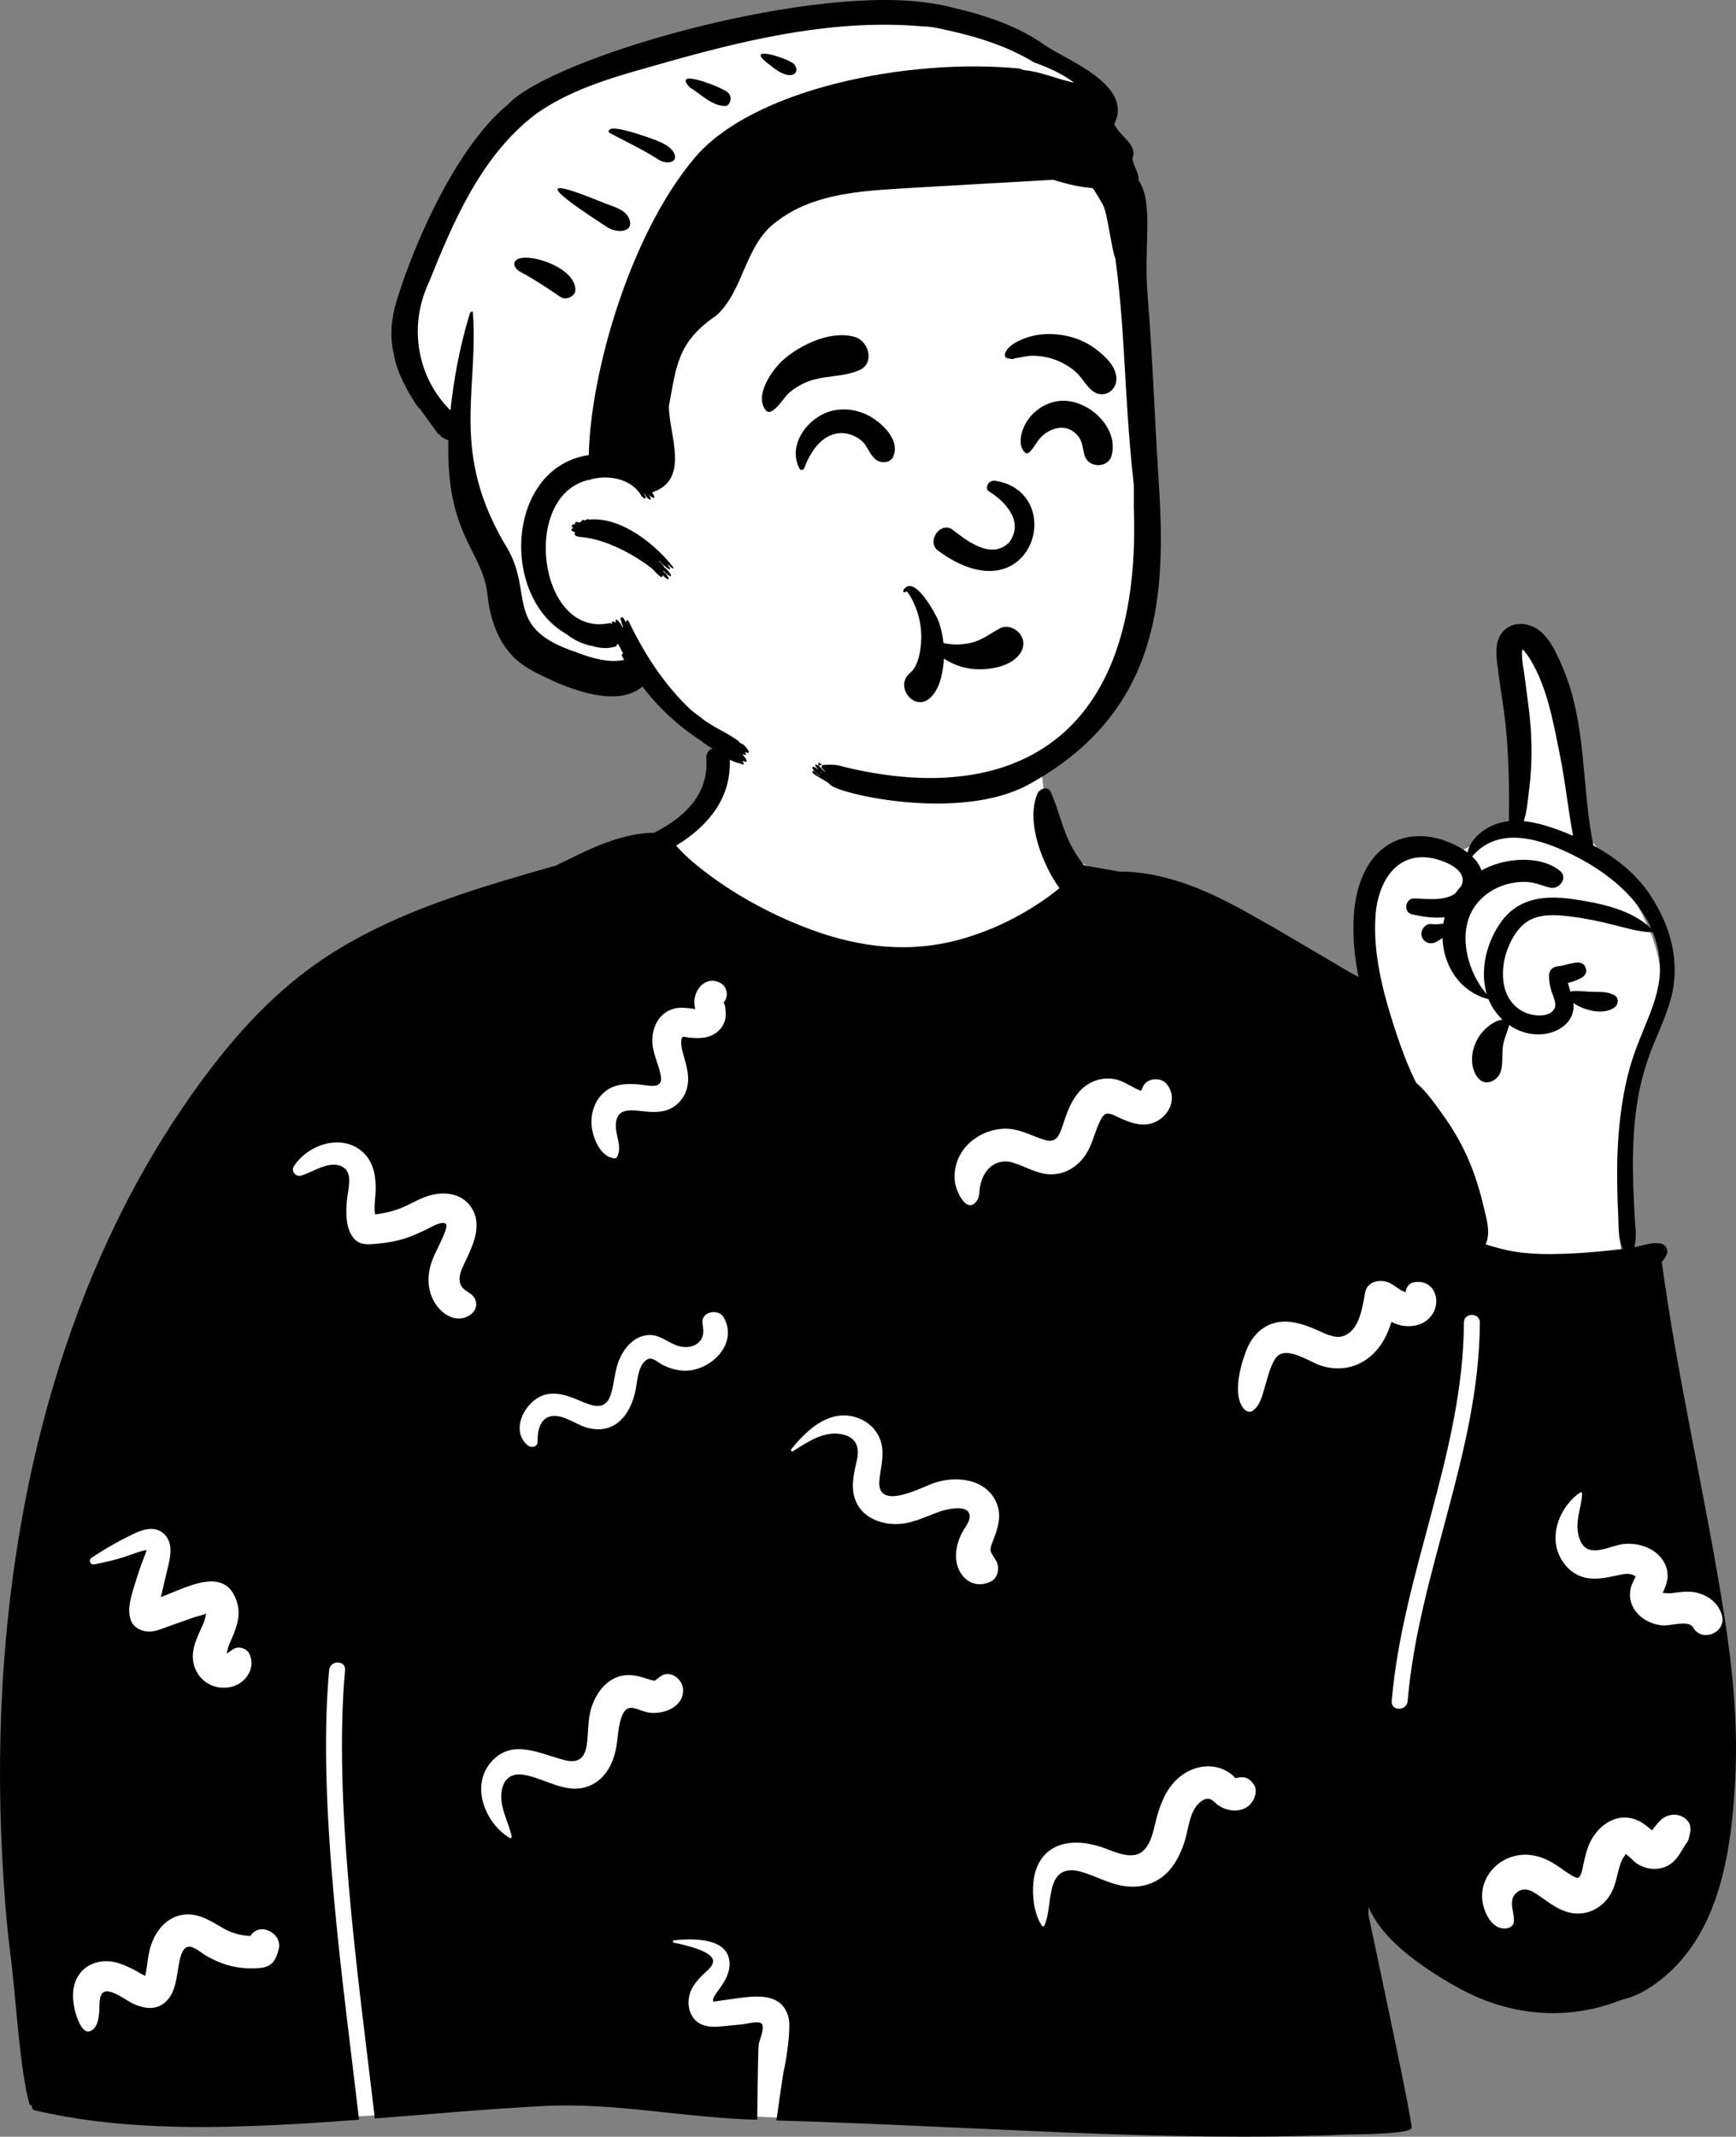 <svg width="8467" height="10420" viewBox="0 0 8467 10420" fill="none" xmlns="http://www.w3.org/2000/svg">
<rect x="0" y="0" width="8467" height="10420" fill="#808080" stroke="none"/>
<path fill-rule="evenodd" clip-rule="evenodd" d="M7689.47 3946.89C7589.33 3670.91 7664.55 3321.51 7458.15 3093.15C7397.1 3056.02 7364.72 3076.68 7339.59 3141.42C7324.42 3226.61 7288.88 3519.93 7416.7 3519.79C7432.79 3702.98 7422.73 3887.5 7383.36 4067.29C7289.03 4052.14 7220.25 4100.65 7151.43 4136.73C7100.11 4163.63 7048.78 4183.62 6986.81 4165.16C6730.97 4120.04 6658.05 4388.86 6654.95 4608.28C6651.19 4715.34 6641.14 4964.91 6594 5068.8C6380.69 4626.75 5932.68 4425.5 5505.8 4326.13C5438.88 4307.61 5381.78 4282.3 5338.86 4239.05C4979.2 4096.95 5151.99 3631.42 4986.52 3363.86C4727.52 3045.79 4416.48 2954.26 4024.63 3008.77C3681.79 3046.71 3448.74 3395.17 3469.88 3724.1C3476.22 3791.21 3435.96 3861.81 3412.27 3930.88C3175.62 4214.21 2807.39 4340.98 2490.67 4512.19C1434.3 5028.79 1068.21 5423.57 657.695 6522.84C465.652 6936.43 235.824 7337.83 159.496 7793.33C69.803 8330.09 69.522 8879.56 100.746 9421.61C42.452 9428.61 105.89 9845.3 157.021 9989.64C174.541 10039.1 216.519 10074.8 268.825 10074C374.038 10125.1 621.065 10331.3 731.112 10324.5C1086.67 10302.6 1432.29 10336.4 1774.85 10318.9C2145.45 10300 2512.49 10230.8 2884.68 10239.8C3533.73 10255.4 3069.04 10294 3740.55 10324.5C4164.46 10344 5710.99 10112.4 6133.7 10150.2C6477.52 10222.6 6634.38 10100.6 6581.93 9741.17C6562.54 9603.4 6500.61 9297.02 6704.32 9284.01C6800.68 9295.2 6880.45 9391.55 6952.65 9447.85C7590.31 9922.87 8241.75 9580.83 8293.09 8799.91C8389.73 8144.94 8525.23 7990.21 8230.67 7336.15C7298.71 4901.29 8702.81 5232.1 7754.79 4091.64C7680.76 4156.14 7699.58 3984 7689.47 3946.89Z" fill="white"/>
<path fill-rule="evenodd" clip-rule="evenodd" d="M7335.31 3074.92C7386.17 3024.9 7467.02 3037.34 7516.61 3081.81C7567.09 3126.97 7597.47 3197.96 7623.38 3259.16C7739.66 3534.29 7712.58 3835.53 7771.4 4123.39C7879.04 4181.56 7976.2 4257.5 8045.01 4359.67C8149.54 4514.86 8199.14 4695.61 8146.73 4879.53C8119.65 4974.71 8073.64 5062.89 8040.84 5156.02C8005.8 5255.18 7984.35 5358.22 7974.06 5462.92C7963.96 5565.67 7962.61 5668.99 7965.52 5772.13C7967.07 5825.55 7969.88 5878.87 7972.7 5932.18C7975.22 5979.97 7983.69 6029.83 7972.26 6076.65L7970.86 6082.04C7975.32 6081.35 7979.69 6080.48 7984.06 6079.51C8021.53 6071.15 8054.52 6058.14 8093.64 6063.29C8124.11 6067.27 8139.93 6092.71 8127.02 6121.46C8121.4 6133.99 8113.92 6144.48 8104.9 6153.41C8183.51 6735.15 8320.85 7307.54 8411.22 7887.43C8452.18 8150.52 8477.12 8414.39 8463.05 8680.77L8461.57 8707.19C8447.22 8951.76 8411.97 9221.28 8287.76 9435.17C8229.71 9535.31 8149.93 9624.16 8053.26 9688.16C8008.99 9717.49 7961.54 9740.41 7910 9751.87C7642.89 9858.31 7360.45 9832.18 7108.58 9691.47C6995.31 9628.24 6882.33 9554.53 6789.83 9463.04C6744.89 9418.56 6701.52 9361.94 6674.91 9300.08C6675.01 9313.97 6672.5 9328.17 6675.3 9341.85L6680.9 9368.91C6722.85 9569.94 6882.73 10312.9 6884.85 10375.3C6886.01 10408.9 6602.92 10408.1 6572.2 10409.1L6571.35 10409.2C6112.87 10428.3 5654.11 10418.1 5195.88 10399.1L5159.71 10397.6C4715.32 10378.8 4231.74 10353.5 3786.88 10340.5L3787.8 10333.1C3793.12 10293.1 3819.04 10115.3 3821.93 10101.7L3822.03 10101.2C3834.64 10050.3 3858.96 9892.21 3846.16 9839.75C3813.19 9704.62 3664.59 9735.49 3560.03 9749.81L3538.01 9752.69C3521.09 9755.03 3479.91 9761.08 3480.29 9761.49C3469.19 9749.91 3495.61 9717.05 3502.12 9708.27L3507.33 9701.03C3535.42 9661.69 3560.83 9620.83 3558.06 9570.15C3551.3 9446.34 3374.49 9453.33 3287.6 9461.91C3281.47 9462.51 3278.97 9472.08 3286.03 9473.52L3303.17 9477.1C3358.29 9488.93 3480.73 9519.11 3477.96 9564.74C3476.39 9590.67 3448.8 9609.79 3431.94 9626.12C3413.35 9644.14 3394.88 9663.53 3381.16 9685.64C3354.76 9728.21 3348.77 9785.63 3374.88 9829.95C3405.02 9881.06 3458.46 9887.03 3511.98 9882.37L3515.01 9882.1C3526.79 9880.99 3538.57 9879.86 3550.35 9878.72L3621.01 9871.8C3638.51 9870.1 3694.74 9855.36 3711.16 9865.52C3734.43 9879.92 3706.44 9943.8 3701.19 9964.83L3700.91 9966.33C3696.4 9996.8 3693.7 10316 3693.24 10337C3346.55 10329 2999.82 10251.9 2653.14 10270C2377.72 10284.4 2103.05 10309.3 1828.15 10330.9L1821.21 10271.8C1745.02 9628.86 1625.55 8780.48 1682.89 8144.52C1687.37 8094.74 1609.7 8095.04 1605.24 8144.52C1545.96 8802.14 1675.73 9685.51 1751.21 10336.8C1634.18 10345.7 1517.11 10353.8 1399.9 10359.9L1370.01 10361.5C971.167 10381.4 559.504 10382.6 169.181 10291.1C157.146 10288.2 153.069 10276.2 155.593 10266.2C151.71 10268.4 145.887 10267.2 144.237 10261.7C98.767 10111.8 75.672 9729.91 55.066 9564.66L53.68 9553.86C32.521 9393.31 20.388 9230.94 11.653 9069.43C-6.012 8746.32 -3.877 8422.83 20 8100.11C95.998 7070.77 398.631 6030.85 1033.79 5203.61C1187.34 5003.65 1362.14 4820.68 1571.89 4679.18C1777.66 4540.32 2008.47 4442.51 2242.67 4363.08C2397.48 4310.53 2554.72 4265.56 2711.96 4220.7C2717.91 4217.72 2723.86 4214.78 2729.84 4211.89L2738.84 4207.6C2794.75 4181.07 2849.78 4152.04 2907.05 4128.44L2919.7 4123.29C3002.68 4089.98 3099.37 4060.51 3189.2 4061.52C3334.69 3988.2 3456.89 3877.4 3445.05 3699.67C3440.2 3626.64 3554.73 3626.73 3558.8 3699.67C3569.48 3893.71 3450.01 4031.32 3297.71 4123.68L3298.44 4124.42L3299.17 4125.23C3322.95 4152.23 3348.38 4177.29 3375.85 4200.59C3540.27 4340.64 3748.26 4456.89 3956.17 4533.41C4200.08 4623.24 4443.8 4650.15 4696.05 4577.51C4827.96 4539.53 4952.49 4480.97 5066.92 4405.22C5101.86 4382.1 5135.35 4357.35 5167.47 4330.83C5137.09 4289.26 5112.83 4244.49 5092.45 4197C5051.5 4101.44 5017.61 3971.98 5059.45 3871.08C5069.74 3846.22 5110.6 3830.87 5124.87 3862.53C5164.17 3949.16 5180.58 4042.78 5226.39 4127.47C5243.86 4159.71 5263.95 4190.3 5286.47 4219.14C5286.47 4220.7 5458.46 4250.12 5458.46 4250.12C5666.36 4250.03 5862.13 4329.95 6046.06 4429.79C6154.78 4488.82 6261.63 4551.59 6368.17 4614.45L6576.4 4737.36C6591.73 4746.39 6608.91 4755.13 6626.09 4764.46C6606 4665.2 6596.2 4564 6602.8 4463.68C6612.79 4312.37 6671.61 4146.9 6827.39 4092.99C6901.06 4067.45 6986.28 4075.31 7057.81 4103.67C7090.81 4116.78 7126.73 4134.17 7157.4 4157.38C7172.26 4090.56 7234.85 4040.45 7297.74 4018.32C7318.13 4011.12 7339 4006.55 7360.15 4004.32C7359.53 3993.6 7359.47 3982.75 7359.62 3971.58L7359.77 3963.14C7360.74 3913.61 7360.35 3864.08 7359.28 3814.65C7357.34 3720.94 7352.88 3629.16 7343.36 3535.73C7335.42 3458.39 7321.62 3381.94 7311.38 3304.91L7307.14 3271.8C7298.5 3206.57 7284 3125.33 7335.31 3074.92ZM1081.3 9399.02L1063.95 9388.71C1007.11 9355.15 948.563 9324.21 879.708 9339.74C814.115 9354.53 767.585 9407.82 743.135 9467.87C731.585 9496.24 725.558 9524.85 721.103 9555.07C718.598 9571.99 716.91 9589.05 713.94 9605.9L712.946 9611.12C711.601 9617.83 709.543 9627.17 707.669 9635.28C689.772 9627.39 671.748 9614.89 657.101 9607.47L645.289 9601.53C617.568 9587.72 588.726 9574.58 558.518 9568.19C493.08 9554.35 420.489 9574.37 383.082 9633.03C351.088 9683.18 351.742 9742.3 363.981 9798.52L364.854 9802.44C370.163 9825.76 397.602 9919.18 437.513 9905.55C476.327 9892.3 481.51 9840.67 484.451 9806.27L484.67 9802.99C485.994 9777.05 480.854 9722.55 510.211 9712.7C546.89 9700.4 617.462 9756.59 649.404 9771.27C706.524 9797.51 769.273 9805.26 815.755 9754.2C857.431 9708.42 860.946 9641.4 871.733 9583.34L874.518 9568.72C880.24 9539.22 891.311 9492.09 923.938 9493.29C950.601 9494.28 979.874 9521.91 1001.85 9535.03C1026.1 9549.52 1051.29 9561.6 1077.61 9571.89C1139.04 9595.92 1207.34 9603.59 1272.69 9596.5C1310.56 9592.4 1335.21 9574.31 1348.59 9538.69C1353.13 9528.23 1356.58 9517.44 1358.97 9506.28C1380.19 9426.52 1264.26 9369.58 1221.51 9440.94C1172.2 9439.06 1126.29 9425.78 1081.3 9399.02ZM8216.12 8865.64C8180.77 8840.41 8132.76 8845.84 8101.17 8874.26L8099.29 8876.03C8090.53 8884.49 8070.78 8906.52 8058 8925.88L8053.99 8922.77C8053.35 8922.27 8052.73 8921.77 8052.13 8921.28L8050.4 8919.85C8024.27 8897.76 7996.96 8877.51 7963.34 8868.49C7875.74 8844.93 7796.12 8903.61 7757.87 8978.86C7739.73 9014.55 7731.96 9051.4 7722.92 9089.89L7722.15 9093.44C7718.5 9111.38 7713.76 9147.74 7698.04 9156.62C7692.26 9159.88 7679.16 9153.44 7666.19 9145.95C7636.62 9128.87 7610.07 9107.11 7581.09 9089.12C7513.09 9046.89 7435.82 9029.45 7359.46 9059.88C7283.86 9090 7229.7 9161.08 7228.43 9243.92C7227.48 9304.98 7268.35 9411.52 7345.25 9404.08C7360.65 9402.59 7380.48 9393.1 7382.97 9375.34C7389.6 9328.2 7352.45 9270.29 7395.06 9231.35C7436.26 9193.71 7478.95 9225.37 7516.25 9251.47L7542.97 9270.24C7586.38 9300.41 7631.08 9328.03 7686.04 9331.32C7755.58 9335.48 7819.77 9297.06 7854.76 9237.83C7886.39 9184.3 7886.86 9123.75 7911.59 9068.77C7917 9056.76 7930.93 9045.69 7926.3 9040.16C7945.04 9049.93 7969.22 9078.07 7980.89 9085.95C8039.03 9125.2 8116.76 9124.91 8167.72 9072.88C8188.03 9052.17 8200.96 9026.61 8215.99 9002.23C8221.43 8993.41 8228.21 8985.25 8233.17 8976.18C8234.99 8972.85 8237.97 8960.46 8240.42 8949.42L8244.19 8931.87L8244.58 8929.01C8247.8 8902.45 8238.43 8881.55 8216.12 8865.64ZM5976.8 8633.8C5910.01 8598.72 5827.68 8612.06 5767.51 8654.58C5700.04 8702.25 5666.93 8775.49 5644.42 8852.89C5628.03 8909.25 5620.18 8986.96 5573.1 9027.77C5518.3 9075.26 5426.43 9024.84 5368.58 9006.12C5298.59 8983.48 5214.49 8974.21 5146.2 9007.7C5079.28 9040.54 5047.02 9107.5 5040.11 9179.24C5033.66 9246.19 5043.25 9334.36 5081.42 9390.39C5085.18 9395.91 5092.35 9394.49 5094.73 9388.64C5119.82 9326.83 5114.98 9256.11 5135.36 9192.14C5157.11 9123.85 5208.08 9109.4 5272.8 9127.78C5340.31 9146.93 5402.13 9182.78 5471.55 9195.55C5545.57 9209.15 5618.86 9195.13 5677.21 9146.18C5726.31 9105 5756.04 9045.02 5776.13 8985.27C5795.7 8927.01 5798.9 8849.01 5840.59 8800.65C5851.12 8788.44 5869.45 8773.7 5886.47 8772.14C5911.77 8769.81 5920.91 8788.61 5941.34 8803.03C5995.24 8841.08 6081.27 8841.85 6114.27 8774.91C6125.08 8753 6130.43 8721.88 6114.27 8700.43C6085.94 8662.83 6062.68 8663.14 6025.29 8671.27C6024.1 8670.27 6022.77 8668.98 6021.28 8667.23L6020.14 8665.84C6010.25 8653.3 5991.04 8641.29 5976.8 8633.8ZM3331.56 8238.76C3329.34 8188.45 3268.81 8140.16 3221.05 8175.32C3213.35 8180.91 3205.77 8186.67 3198.33 8192.63L3195.29 8195.93C3186.4 8195.89 3178.12 8193.56 3169.34 8190.76L3153.99 8185.83C3113.7 8173.05 3074.95 8162.74 3031.94 8172.18C2957.94 8188.44 2910.98 8252.32 2886.87 8320.14C2864.4 8383.33 2871.77 8447.81 2861.23 8512.6C2851.24 8574.04 2819.69 8598.02 2760.45 8584.86L2757.41 8584.16C2639.57 8555.93 2505.31 8476.96 2402 8585.22C2290.39 8702.15 2363.39 8887.88 2485.56 8963.02C2490.9 8966.3 2496.8 8960.9 2495.59 8955.31C2479.36 8879.77 2432.01 8807.73 2447.88 8727.55C2458.87 8671.98 2497.46 8645.68 2552.54 8654.54C2668.37 8673.18 2776.7 8765.54 2895.51 8698.51C2954.85 8665.01 2987.55 8602.1 3002.33 8537.65C3015.65 8479.64 3011.87 8414.23 3037.39 8359.52C3065.3 8299.65 3112.32 8343.06 3162.98 8351.22C3234.66 8362.79 3335.37 8325.18 3331.56 8238.76ZM7217.61 6449.56C7217.84 6399.56 7140.2 6399.5 7139.96 6449.56C7137.1 7082.96 6840.95 7668.44 6787.75 8295.55C6783.54 8345.37 6861.21 8345.09 6865.4 8295.55C6918.62 7668.25 7214.75 7083.98 7217.61 6449.56ZM805.826 7486.38C764.944 7440.06 705.059 7454.43 656.412 7477.64C583.345 7512.5 513.424 7551.68 446.394 7596.98C429.903 7608.11 440.299 7632.32 459.711 7628.6C508.871 7619.14 556.722 7608.55 604.417 7593.2C640.261 7581.68 677.571 7564.95 714.949 7559.02C712.61 7567.62 709.766 7576.05 706.417 7584.32C700.283 7601.3 693.159 7617.92 687.112 7634.95C675.082 7668.86 664.243 7703.26 653.733 7737.69L648.502 7754.91C626.654 7827.09 605.427 7932.14 706.252 7954.36C743.661 7962.59 780.739 7946.28 815.538 7933.46L822.705 7930.87L949.64 7885.85C964.762 7880.49 992.773 7876.75 1005.31 7867.35L1003.31 7877C1000.71 7889.79 998.162 7902.34 992.657 7915.09L989.585 7922.13C958.054 7993.65 918.301 8065.22 955.075 8144.28C986.581 8212.02 1061.05 8244.16 1132.82 8224.93C1201.02 8206.67 1250.38 8129.82 1215.07 8062.97C1201.91 8038.05 1163.41 8025.86 1138.95 8041.43L1132.38 8045.8C1124.68 8050.84 1111.41 8059.47 1111.09 8061.07C1109.26 8061.55 1107.35 8062.02 1105.41 8062.5C1109.53 8050.38 1112.3 8031.75 1115.91 8023.5L1129.2 7993.31C1153.91 7936.6 1175.33 7878.89 1156.47 7815.28C1102.48 7633.13 919.377 7736.69 784.308 7788.67C786.278 7780.98 788.229 7773.37 789.879 7765.92C795.703 7739.55 802.072 7713.32 808.374 7687.07L821.295 7632.89C832.925 7582.97 841.978 7527.37 805.826 7486.38ZM7716.37 7283.08C7716.49 7278.77 7711.19 7275.47 7707.47 7277.97C7621.12 7336.06 7563.35 7457.34 7595.8 7560.66C7611.55 7610.83 7645.05 7654.83 7692.09 7679.19C7750.57 7709.45 7815.14 7697.93 7876.59 7684.98L7902.68 7679.4C7921.08 7675.53 7939.23 7672.69 7957.95 7677.86C7964.37 7679.63 7971.83 7685.24 7977.93 7686.44C7975.41 7690.74 7972.73 7698.18 7971.37 7700.94L7966.92 7709.9C7962.45 7718.99 7958.09 7728.42 7955.35 7737.97C7946.17 7769.97 7948.44 7804.33 7963.31 7834.2C7991.01 7889.82 8049.11 7921.18 8109.6 7926.5C8145.64 7929.7 8236.44 7898.13 8257.91 7936.38C8300.52 8012.31 8421.85 7961.24 8398.27 7877.17C8382.32 7820.33 8337.08 7783.6 8281.03 7768.22C8251.16 7760.04 8220.25 7761.14 8189.88 7764.5C8177.99 7765.81 8166.13 7767.65 8154.22 7768.92L8145.27 7769.74C8147.6 7769.55 8120.59 7768.9 8109.74 7768.19L8112.05 7761.96C8112.39 7761.07 8112.7 7760.31 8112.98 7759.72C8125.05 7733.87 8134 7708.13 8133.28 7679.26C8131.95 7627.19 8098.27 7581.77 8054.02 7556.7C8013.22 7533.58 7964.64 7524.36 7918.27 7529.51C7867.29 7535.18 7794.85 7575.58 7744.72 7554.3C7706.95 7538.25 7694.13 7482.3 7693.55 7445.64C7692.67 7390.42 7714.84 7338.09 7716.37 7283.08ZM4199.14 6920.9C4060.21 6858.52 3940.9 6965.07 3859.37 7067.02C3855.17 7072.29 3860.46 7081.14 3867.09 7077.05L3877.91 7070.29C3944.48 7028.52 4018.29 6979.16 4100.78 6993.39C4175.46 7006.27 4193.96 7055.17 4179.09 7121.8L4174.73 7140.54C4158.93 7209.16 4146.82 7280.17 4186.16 7343.98C4223.3 7404.23 4295.78 7430.56 4363.65 7432.17C4441.95 7434.03 4509.53 7397.59 4581.11 7372.18L4586.77 7370.19C4617.17 7359.69 4728.08 7332.25 4729.62 7394.75C4730.34 7423.32 4699.76 7456.89 4688.01 7482.57C4672.62 7516.17 4662.38 7551.46 4662.57 7588.77C4663.02 7681.82 4740.61 7757.4 4832.42 7712.26C4868.11 7694.7 4877.31 7644.34 4858.7 7611.98C4832.48 7566.37 4821.87 7568.75 4840.24 7520.85L4845.54 7507.37C4868.14 7449.66 4886.14 7390.24 4860.75 7329.68C4810.02 7208.7 4657.93 7194.04 4549.27 7234.1L4545.3 7235.61C4477.67 7261.82 4275.12 7366.86 4289.08 7218.32C4294.58 7159.81 4312.32 7103.7 4299.91 7044.54C4288.38 6989.61 4250.07 6943.77 4199.14 6920.9ZM3529.69 6424.06C3504.32 6379.38 3419.18 6395.37 3426.24 6452.09L3428.5 6469.75C3431.38 6493.91 3432.02 6516.62 3415.33 6538.11C3395.08 6564.19 3360.42 6572.08 3328.97 6568.09C3262.36 6559.65 3219.89 6497.86 3146.59 6512.29C3087.09 6524.01 3046.01 6572.72 3022.22 6625.83C2997.03 6682.08 2997.56 6743.06 2978.8 6800.98C2957.2 6867.6 2911.12 6864.53 2853.59 6841.22L2841.2 6836.13C2786.16 6813.23 2730.93 6787.79 2669.6 6798.73C2567.73 6816.92 2480.01 6973.64 2575.45 7049.31C2592.68 7062.96 2622.79 7055.84 2622.06 7030L2621.96 7025.11C2621.48 6978.1 2633.33 6917.44 2687.18 6906.35C2744.28 6894.6 2808.79 6946.74 2861.82 6961.75C2999.15 7000.62 3077.38 6897.2 3100.7 6774.88L3101.55 6770.19C3109 6727.38 3114.88 6648.15 3159.63 6628.11C3183.5 6617.41 3208.96 6643.72 3228.91 6654.32C3259.9 6670.77 3293.15 6681.22 3328.21 6683.89C3457.9 6693.79 3605.27 6557.31 3529.69 6424.06ZM6775.12 6255.11C6732.38 6236.59 6668.65 6246.9 6658.21 6302.7L6651.88 6337.81C6639.46 6405.64 6619.69 6490.45 6553.05 6514.88C6511.38 6530.15 6463.52 6503.38 6426.14 6487.05C6381.25 6467.43 6337.48 6450.6 6288.32 6445.94C6188.57 6436.48 6114.27 6494.22 6078.99 6584.46L6075.92 6592.5C6047.46 6668.32 6009 6813.34 6071.31 6874.85C6080.4 6883.83 6098.74 6888.21 6109.9 6879.83C6146.71 6852.2 6156.02 6806.78 6168.66 6764.19L6169.75 6760.54C6183.17 6716.31 6194.16 6667.59 6218.38 6627.74C6263.4 6553.67 6380.85 6638.25 6437.35 6657.78C6530.13 6689.85 6626.34 6671.11 6697.24 6602.5C6742.03 6559.15 6768.51 6504.29 6786.71 6446.23C6798.34 6452.24 6810.41 6457.44 6823.4 6460.96C6872.9 6474.37 6931.63 6467.3 6969.31 6429.78C7040.05 6359.36 7001.68 6233.04 6893.83 6253.46C6872.59 6257.48 6858.66 6277.78 6856.13 6298.51L6854.69 6301.79C6827.55 6292.81 6797.88 6264.97 6775.12 6255.11ZM1777.35 5625.95C1676.58 5522.22 1501.71 5578.45 1432.78 5688.49C1418.49 5711.3 1442.1 5740.22 1467.2 5733.29C1527.19 5716.75 1611.85 5651.64 1675.25 5693.08C1722.25 5723.8 1696.68 5804.08 1692.38 5849L1691.76 5855.7C1686.32 5916.84 1685.09 6000.5 1732.68 6046.26C1760.08 6072.61 1802.09 6069.05 1838.22 6065.28L1849.71 6064.09C1892.3 6059.81 1934.6 6052.29 1975.4 6039.18C2012.9 6027.14 2048.44 6010.78 2083.68 5993.44L2092.48 5989.09C2108.08 5981.35 2160.09 5950.65 2175.67 5969.94C2183.8 5980 2163.66 6024.07 2159.48 6033.9C2143.68 6070.86 2123.59 6105.67 2109.1 6143.29C2083.56 6209.57 2081.43 6284.35 2117.29 6347.61C2152.04 6408.9 2227.33 6458.55 2294.05 6411.47C2332.26 6384.51 2332.15 6335.47 2294.05 6308.49C2273.9 6294.21 2253.57 6284.8 2245.24 6260.85C2234.37 6229.62 2248.36 6196.5 2261.9 6167.59L2278.11 6133.21C2314.03 6056.42 2349.91 5968.11 2299.73 5889.61C2247.92 5808.57 2142.62 5807.29 2062.97 5841.05C2017.5 5860.31 1976.02 5886.16 1928.64 5901.06C1895.87 5911.39 1862.96 5918.28 1829.39 5922.06C1821.91 5881.64 1832.5 5836.39 1832.6 5796.24C1832.78 5735.24 1821.42 5671.32 1777.35 5625.95ZM6973.57 4183.02C6803.52 4158.06 6721.21 4310.24 6709.47 4456.79C6698.89 4589.84 6720.43 4723.27 6754.11 4852.64C6766.73 4900.61 6780.9 4948 6795.75 4994.62C6819.63 5069.5 6845.54 5144.27 6877.09 5216.33C6886.7 5238.09 6896.4 5259.94 6907.27 5280.92C6944.51 5311.46 6976.37 5352.61 7005.34 5392.16L7024.37 5418.28L7029.47 5425.33C7078.68 5492.73 7120.71 5562.65 7155.07 5638.69C7187.79 5711.11 7212.15 5786.62 7231.08 5863.7L7235.74 5882.94C7250.3 5942.25 7271.77 6013.05 7245.82 6068.25C7296.77 6083.97 7347.44 6098.25 7401.6 6105.82C7476.34 6116.31 7554.08 6116.99 7629.5 6114.27C7702.36 6111.6 7775.15 6105.91 7847.7 6098.18L7899.98 6092.42C7905.39 6091.8 7910.81 6091.16 7916.21 6090.48C7914.17 6087.95 7912.43 6085.14 7911.16 6082.04C7892.54 6037.36 7894.94 5985.56 7892.87 5937.5L7892.62 5932.18C7889.91 5878.87 7888.26 5825.55 7887.58 5772.13C7886.32 5671.91 7889.03 5571.39 7900 5471.65C7909.5 5384.36 7924.36 5297.04 7947.56 5212.26C7970.95 5126.31 8006.67 5045.6 8039.67 4963.05C8072.28 4881.48 8099.18 4797.67 8096.26 4708.71C8094.41 4652.18 8081.99 4597.22 8060.93 4545.26C8059.95 4546.04 8058.7 4546.62 8057.24 4546.52C7991.14 4544.09 7928.54 4524.96 7864.67 4508.84C7796.92 4491.66 7727.53 4477.57 7658.23 4469.22L7643.5 4467.49C7585.74 4461 7522.81 4457.84 7469.44 4482.62C7411.69 4509.53 7375.3 4569.35 7353.36 4626.74L7350.92 4633.36C7311.94 4742.16 7320.88 4887.38 7441.39 4938.87C7478.76 4954.9 7564.08 4964.71 7583.29 4914.01C7591.93 4890.9 7574.17 4856.72 7567.47 4834.87C7559.61 4808.83 7554.47 4783.19 7555.05 4756C7555.52 4732.15 7573.73 4714.16 7596.9 4712.24L7599.02 4712.11C7641.14 4710.27 7728.01 4661.71 7736.46 4731.63C7738.11 4745.22 7727.72 4759.5 7716.75 4766.11C7694.62 4779.21 7671.52 4787.96 7647.45 4793.3C7650.75 4807.86 7655.41 4822.14 7659.98 4836.32C7662.69 4834.96 7665.7 4834.09 7668.9 4833.79C7704.52 4830.88 7739.76 4836.52 7775.38 4836.9L7794.85 4837.04C7822.49 4837.31 7846.6 4838.8 7873.41 4853.12C7898.16 4866.33 7893.79 4899.44 7873.41 4913.62C7819.93 4950.72 7729.37 4928.97 7673.66 4891.29C7676.08 4910.42 7674.92 4929.94 7666.77 4950.43C7642.7 5011.23 7573.69 5041.52 7511.97 5044.15C7457.12 5046.48 7404.7 5029.19 7360.93 4998.89C7352 5030.84 7337.64 5061.53 7331.42 5094.66C7323.27 5138.16 7332.98 5189.04 7317.85 5229.93C7302.69 5271.12 7244.17 5298.69 7210.29 5258.29C7160.7 5199.24 7176.13 5105.72 7219.71 5045.89C7242.91 5014.23 7285.03 4977.91 7327.93 4972.18C7298.13 4944.13 7274.26 4909.45 7259.21 4871.18C7258.14 4871.67 7256.88 4871.77 7255.52 4871.38C7116.05 4833.22 7040.15 4706.76 7035.49 4574.01C7025.2 4581.39 7014.53 4588 7003.36 4593.91C6976.67 4608.3 6942.41 4595.66 6934.16 4565.85C6926.59 4538.07 6948.62 4503.8 6979.58 4506.12C6997.25 4507.58 7015.01 4507.68 7032.58 4504.76C7035 4504.37 7037.33 4503.9 7039.76 4503.4C7041.31 4493.21 7043.35 4483.01 7045.87 4472.91C6993.17 4478.93 6938.04 4470.29 6887.08 4459.02C6843.21 4449.41 6853.4 4379.58 6897.57 4381.23L6904.66 4381.54C6962.61 4384.32 7048.15 4393.68 7097.8 4356.95C7106.54 4344.33 7116.24 4332.38 7126.73 4321.11C7128.08 4318.3 7129.25 4315.3 7130.32 4312.18C7157.01 4235.26 7030.54 4191.37 6973.57 4183.02ZM5447.08 5265.08C5380.88 5247.36 5311.21 5271.5 5265.68 5321.51C5227.42 5363.55 5207.61 5415.18 5189.9 5467.95L5179.79 5498.31C5165.07 5541.3 5148.16 5575.41 5095.56 5559.02C5028.15 5538.01 4969.7 5501.42 4896.4 5504.3C4829.75 5506.94 4764.54 5535.61 4718.15 5583.69C4670.69 5632.85 4648.03 5701.37 4658.11 5768.86L4658.76 5773C4664.01 5804.09 4709.47 5915.08 4757.65 5863.98C4779.15 5841.2 4774.91 5815.98 4780.01 5787.03C4784.86 5759.45 4795.25 5732.4 4812.26 5710.04C4842.43 5670.39 4890.95 5654.94 4938.38 5668.96C5000.95 5687.47 5056.2 5725.6 5123.6 5726.5C5194.51 5727.45 5254.7 5690.66 5293.81 5632.91C5325.38 5586.28 5336.64 5531.71 5358.86 5481.02L5361 5476.18C5379.65 5434.47 5392.37 5419.41 5435.09 5439.35L5450.02 5446.51C5513.99 5476.93 5585.95 5504.76 5652.09 5461.88C5713.53 5422.06 5739.73 5342.01 5688.05 5283.73C5659.53 5251.56 5593.52 5257.04 5574.99 5298.31C5571.74 5305.41 5568.72 5312.61 5565.75 5319.82C5560.09 5318.09 5554.59 5316 5549.37 5313.06C5514.7 5297.43 5484.59 5275.12 5447.08 5265.08ZM3514.44 4793.87C3438.92 4753.15 3375.88 4833.24 3387.94 4905.56L3388.52 4908.73C3388.97 4910.91 3389.99 4915.67 3391.26 4921.13C3387.41 4920.66 3383.59 4919.98 3379.79 4919.01L3362.24 4916.87C3334.66 4913.66 3307.93 4911.99 3280.32 4920.85C3215.16 4941.77 3183.12 5005.14 3181.55 5070.08C3179.99 5134.8 3213.45 5187 3223.29 5248.82C3233.35 5312.05 3167.94 5293.99 3125.24 5289.37L3123.57 5289.19C3064.17 5283.18 3001.72 5283.07 2952.35 5321.81C2901.37 5361.81 2878.78 5430.94 2885.98 5494.23C2892.49 5551.4 2928.23 5639.37 2992.99 5648.41C2999.39 5649.3 3006.67 5647.89 3009.95 5641.5C3036.14 5590.55 2999.7 5534.29 3003.82 5480.54C3008.35 5421.42 3046.02 5411.59 3097.95 5415.41C3148.36 5419.12 3198.63 5429.83 3248.42 5414.78C3302.42 5398.45 3341.61 5352.08 3352.7 5297.39C3364.92 5237.11 3342.46 5181.02 3327.89 5123.73C3323.05 5104.71 3320.67 5085.57 3324.01 5066.11C3324.72 5061.91 3328.37 5058.02 3329.69 5056.36C3337.98 5054.81 3350.39 5058.78 3357.48 5059.54L3367.55 5060.53C3422.24 5065.48 3474.93 5062.16 3514.01 5016.94C3534.04 4993.78 3541.43 4965.46 3539.44 4935.58L3538.43 4923.51C3537.36 4911.9 3535.32 4896.58 3529.29 4890.19L3529.21 4889.88C3531.23 4887.16 3533.15 4884.37 3534.91 4881.47L3536.62 4878.53C3553.37 4850.59 3543.65 4809.62 3514.44 4793.87ZM7383.36 4085.02C7308.14 4085.02 7237.08 4109.6 7180.21 4176.51C7200.49 4195.83 7216.7 4218.27 7225.64 4244.59C7253.49 4229.34 7282.99 4217.4 7313.18 4208.95C7405.29 4183.21 7531.27 4183.6 7608.72 4246.82C7649.3 4279.84 7604.75 4339.08 7561.07 4328.88C7521.95 4319.76 7487.98 4302.86 7446.93 4300.91C7411.3 4299.17 7376.36 4303.83 7342.2 4314.12C7290.08 4329.87 7242.71 4359.67 7207.87 4400.75C7196.22 4414.54 7186.03 4429.5 7177.49 4445.63C7112.46 4569.15 7161.47 4746.29 7251.25 4847.97C7216.02 4730.85 7251.16 4592.75 7321.33 4495.74C7405.81 4378.93 7532.18 4365.69 7665.3 4383.92L7669.69 4384.53C7798.48 4402.7 7957.95 4434.45 8054.23 4529.14C8044.62 4507.29 8033.56 4486.12 8021.12 4465.62C7948.14 4345.39 7827.11 4251.58 7701.51 4184.67C7680.45 4173.3 7659.2 4162.82 7638.04 4153.1C7557.57 4116.1 7467.89 4085.02 7383.36 4085.02ZM7424.51 3167.47L7424.21 3168.84C7424.15 3169.09 7424.08 3169.35 7424.02 3169.61C7419.57 3209.1 7430.07 3254.43 7435.42 3294.28L7436.15 3299.94C7447.41 3390.64 7462.26 3481.45 7467.11 3572.83C7471.84 3660.71 7470.02 3751.87 7459.46 3839.37L7457.89 3851.85C7451.68 3899.53 7447.99 3955.47 7431.89 4004.42C7493.81 4010.34 7555.73 4030.25 7612.02 4051.43C7632.21 4059.09 7652.3 4067.16 7672.3 4075.71C7647.26 3942.55 7633.86 3807.47 7606.69 3674.71L7601.34 3648.29C7571.8 3501.43 7544.06 3353.62 7467.7 3222.24C7457.51 3204.76 7446.54 3190.1 7434.11 3174.46C7431.4 3170.88 7428.19 3168.55 7424.51 3167.47Z" fill="black"/>
<path fill-rule="evenodd" clip-rule="evenodd" d="M4181.92 67.386C4573.61 67.386 5043.57 257.168 5083.53 260.964L5084.61 261.022C5105.63 261.022 5187.77 323.569 5331.04 448.662L5175.86 751.148L5188.42 763.132C5248.51 820.714 5324.51 775.127 5365 816.5C5695.63 1154.31 5562.5 2356 5562.5 2895C5484.58 3357.54 5302.89 3851 4631 3851C3959.11 3851 3339.15 3515.74 3224 3390C3147.24 3306.17 3060.81 3302.94 2965.12 3306.45C2961.19 3301.49 2957.29 3296.54 2953.42 3291.61L2939.34 3289.62C2806.91 3270.45 2712.02 3244.65 2654.67 3212.22C2542.66 3148.89 2419.55 2815.93 2419.55 2742.58C2419.55 2669.97 2235.72 2141.73 2232.04 2085.83L2231.98 2084.28C2231.98 2037.55 1991.82 1822.73 1991.82 1754.51C1991.82 1686.29 1943.41 1690.43 1991.82 1450.03L2005.89 1379.41C2057.4 1123.45 2270.24 632.828 2654.67 448.662C3077.13 246.283 3786.27 67.386 4181.92 67.386Z" fill="white"/>
<path fill-rule="evenodd" clip-rule="evenodd" d="M2479.38 507.668C2690.79 283.401 3890.99 -63.489 4498.2 10.044L4516.41 12.401C4564.87 18.543 4612.63 27.843 4659.76 40.477C4812.1 76.036 4969.46 129.879 5095.33 219.817C5200.42 293.392 5531.92 413.546 5434.21 606.02C5470.44 674.62 5547.98 703.935 5523.5 771.5C5520.42 794.838 5561.21 854.487 5552 876.772C5629.4 990.925 5576.5 1190.5 5597.5 1445.5C5621.65 1738.7 5629.32 2001.69 5651 2340.5C5684.69 2867 5680.64 3461.81 5017.5 3825.5C4682 4009.5 4086.5 3871.62 4047.5 3825.5C4027.39 3801.71 3937.09 3769.18 3968.64 3757.92C3978.04 3767.83 3987.69 3777.49 3997.52 3786.96C3997.08 3785.91 3996.99 3784.86 3997.17 3783.71L3987.93 3775.35C3970.51 3759.24 3947.95 3735.89 3973.65 3740.46C3974.78 3741.78 3976.02 3742.92 3977.24 3744.23C3982.68 3747.5 3986.79 3750.33 3989.99 3752.82L3991.64 3754.14L3991.13 3753.61C3976.33 3737.83 3967.45 3721.74 3989.58 3732.02L3992.51 3733.44C4002.35 3743.8 4012.35 3753.71 4022.53 3763.36C4022.37 3762.22 4022.53 3761.08 4023.16 3759.85L4013.66 3750.68C4004.4 3741.61 4005.81 3741.57 4010.34 3734.23C3990.64 3706.64 3989.93 3722.68 3992.51 3733.44C4015.52 3728 4071.28 3728.08 4086.5 3732.02C4860.5 3932.5 5573 3681 5530 2474.5V2367C5481 1920.5 5490.51 1634 5439.99 1260.5C5422.09 1221.72 5400.92 1034.08 5378.89 997.584C5363.7 970.21 5347.46 943.539 5330 917.569C5281.09 913.621 5232.81 904.672 5185.24 890.81C5168.9 886.686 5152.75 882.124 5136.61 876.772C4900.64 889.634 4669.94 903.628 4433.32 916.893L4359.41 921.494C4158.96 934.374 3951.66 955.002 3789.91 1078.91C3631.19 1191.73 3630.47 1414.18 3494.61 1538.04C3300.87 1669.45 3299.46 1787.96 3262.15 1981.63C3264.92 2127.62 3366.2 2339.74 3180.34 2401.18C3211.69 2445.86 3167.99 2424.39 3164.54 2408.72C3164.19 2408.81 3163.84 2408.9 3163.58 2408.9C3191.52 2460.81 3150.45 2428.12 3146.81 2411.44C3144.62 2410.83 3142.42 2409.25 3140.23 2407.06C3168.38 2452.54 3122.87 2420.69 3125.57 2412.41C3071.17 2328.84 2959.21 2315.86 2880.29 2338.01C2879.33 2340.99 2875.82 2341.25 2873.63 2339.68C2538.06 2412.36 2624.64 3106.66 2968.52 3039.54C2983.24 3036.54 2982.89 3043.6 2985.82 3044.28C2977.87 3023.43 3000.27 3031.92 3000.03 3036.3L3001.39 3036.23C3002.47 3036.13 3002.03 3036.02 3002.84 3036.3C2995.16 2993.66 3038.38 3055.43 3034.97 3057.97C3036.29 3057.18 3037.78 3056.74 3039.1 3056.56L3037.61 3052.52C3030.44 3033.42 3031.05 3041.35 3031.1 3030.42C3025.71 3016.9 3025.32 3022.81 3026.58 3014C3045.53 2999.33 3051.12 3043.83 3057.44 3047.09C3046.61 3032 3055.22 3019.67 3065.44 3027.86C3142.89 3190.68 3242.94 3343.67 3372.23 3464.18C3386.37 3475.32 3400.68 3486.29 3415.51 3496.64C3470.51 3544.52 3554.87 3575.31 3606.35 3617.72C3606.35 3618.42 3606.01 3619.3 3605.48 3620.18L3606.66 3621.24L3607.85 3622.37L3625.76 3630.97C3631.03 3635.44 3635.77 3640.44 3639.97 3645.97C3644.46 3651.15 3648.4 3656.85 3651.74 3662.9C3653.41 3670.27 3649.73 3673.34 3642.7 3670.19C3639.62 3669.13 3636.56 3667.9 3633.49 3666.76C3633.66 3667.03 3633.74 3667.2 3633.92 3667.38C3634.93 3668.9 3641.75 3684.7 3633.89 3682.13L3632.96 3681.77C3628.65 3680.19 3624.36 3678.43 3620.14 3676.77C3625.15 3682.99 3629.7 3689.75 3633.74 3695.45C3638.05 3699.93 3640.67 3705.19 3641.74 3711.16C3641.55 3714.49 3639.72 3715.9 3636.38 3715.46C3631.29 3713.79 3626.29 3712.03 3621.27 3710.19L3622.7 3712.91C3626.24 3719.87 3631.27 3731.55 3622.34 3727.65C3614.69 3725.28 3607.33 3722.56 3599.95 3719.58C3599.33 3720.81 3598.11 3721.25 3595.65 3720.11C3572.21 3711.77 3549.56 3701.59 3527.88 3689.57C3508.83 3675.71 3489.6 3662.11 3470.47 3648.34C3452.47 3637.55 3435.08 3625.53 3418.5 3612.02C3307.49 3540.35 3210.31 3449.32 3133.21 3347.93C3004.26 3459.54 2746.45 3352.92 2586.97 3265.55C2445.91 3187.46 2390.47 3043.09 2376.13 2887.43C2346.33 2677.86 2174.97 2606.13 2186.9 2146.31C2186.63 2146.39 2186.36 2146.39 2186.01 2146.39C2179.78 2144.55 2173.73 2142.09 2168.02 2138.94C2162.14 2136.13 2156.61 2132.79 2151.42 2128.76L2145.01 2119.9C2141.69 2118.06 2138.7 2116.12 2136.42 2114.19L2135.24 2115.72C2131.49 2120.24 2134.01 2113.44 2134.23 2112.09L2123.09 2096.96C2096.7 2060.94 2067.74 2020.53 2044.15 1988.21L2043.41 1989.52C2042.87 1990.51 2042.59 1991.23 2042.84 1991.54C1986.7 1910.93 1933.91 1813.56 1919.24 1719.3C1901.92 1646.69 1908.69 1571.87 1923.8 1504.61C1988.57 1269.08 2200.77 736.106 2479.38 507.668ZM4002.85 3764.88L3999.33 3761.75L4002.43 3765.62C4004.05 3767.62 4005.71 3769.42 4008.41 3771.26C4008.23 3770.64 4008.23 3770.03 4008.31 3769.33C4006.52 3767.96 4004.69 3766.46 4002.85 3764.88ZM4495.51 128.388C4083.74 93.004 3678.73 183.67 3285.79 293.418L3258.68 301.205C3035.26 364.923 2799 422.26 2610.19 558.643C2346.39 760.584 2210.17 1081.84 2091.29 1378.44C1987.49 1598.82 2040.55 1847.31 2196.98 2001.19C2213.26 1848.28 2241.01 1699.84 2284.37 1552.59C2293.42 1529.59 2286.57 1522.05 2306.08 1519.05C2335.54 1915.86 2190.44 2209.04 2477.58 2679.32C2602.17 2901.22 2457.95 3063.58 2809.78 3180.35L2819.3 3183.98C2892.61 3211.63 2972.65 3233.45 3044.45 3218L3038.02 3207.54C3031.46 3196.77 3029.46 3191.54 3039 3186.94C3038.75 3186.41 3038.4 3185.88 3038.04 3185.27C3030.32 3170.71 3022.86 3155.97 3015.74 3141.05C3012.85 3142.02 3009.96 3142.72 3006.96 3143.51C3008.9 3147.11 3009.16 3150.7 3003.72 3151.93C2984.38 3158.56 2964.52 3161.22 2944.18 3159.98L2939.82 3159.65C2916.84 3158.25 2902.37 3154.06 2889.42 3150.18C2885.13 3149.47 2880.83 3148.77 2876.6 3147.9C2834.95 3138.67 2790.86 3115.19 2762.32 3091.92C2437.01 2907.25 2470.63 2278.64 2871.61 2219.21C2879.83 1823.42 3068.19 1155.68 3380.79 778.534C3663.35 431.619 4434.74 281.258 4971.42 334.277C4979.24 336.865 4987.06 339.479 4994.88 342.12C5077.68 349.472 5156.59 386.339 5239.45 403.465C5179.96 358.904 5112.47 329.223 5042.95 303.999C4904.45 219.325 4745.66 173.51 4592.26 141.197C4560.48 133.388 4528.27 129.089 4495.51 128.388ZM2853.26 2537.17C2874.82 2525.46 2872.35 2536.76 2877.31 2533.48C3032.39 2520.84 3199.61 2656.54 3286.29 2769.67C3279.45 2776.77 3260.92 2755.72 3257.68 2752.38C3257.24 2752.82 3256.71 2753.17 3256.18 2753.35L3258.6 2756.75C3293.73 2807.15 3224.08 2747.85 3217.56 2735.62C3216.42 2736.24 3215.28 2736.59 3213.96 2736.33C3219.48 2741.74 3236.35 2755.86 3239.24 2765.89L3243.71 2769.61C3285.87 2805.69 3282.37 2832.83 3234.51 2781.6C3235.64 2783.97 3236.08 2786.16 3235.29 2787.92L3236.94 2789.01C3260.47 2805.45 3279.83 2851.27 3230.64 2804.23C3235.76 2838.59 3181.89 2772.18 3180.16 2772.65C3086.95 2699.52 2949.72 2628.4 2832.8 2618.85L2828.78 2618.39C2807.32 2615.63 2797.18 2609.27 2804.71 2595.25C2778.29 2588.97 2784.48 2575.96 2796.99 2576.38C2778.35 2564.14 2795.13 2552.42 2805.94 2557C2798.51 2536.42 2828.33 2550.13 2831.05 2547.26C2846.52 2523.4 2850.69 2543.3 2853.26 2537.17ZM2528.19 1261.93C2602.68 1234.66 2822.69 1316.29 2805.09 1424.4C2794.61 1449.22 2760.08 1463.44 2735.8 1449.43L2704.12 1428.17C2648.99 1391.26 2599.27 1358.91 2540.08 1326.72C2507.86 1310.75 2493.99 1276.83 2528.19 1261.93ZM2951.97 1101.28L2923.2 1082.57C2767.97 981.025 2548.51 827.165 2937.7 986.351C2982.06 1005.36 3041 1016.61 3065.2 1058.83C3103.22 1136.64 3003.17 1141.87 2951.97 1101.28ZM2969.41 645.674C2956.96 598.428 3111.96 653.868 3157.08 668.485L3163.95 671.079C3207.84 687.425 3258.16 702.589 3284.41 740.446C3315.17 792.754 3252.91 803.589 3214.35 779.962C3135.28 728.321 3048.59 689.357 2969.41 645.674ZM3363.57 425.59C3276.32 330.367 3509.81 421.587 3544.79 446.909L3545.79 447.656C3571.89 466.019 3566.59 505.57 3542.07 517.186C3472.31 518.511 3420.98 460.395 3363.57 425.59ZM3760.58 321.262C3621.88 221.638 3804.58 269.024 3868.04 308.067C3911.29 346.188 3866.74 410.542 3760.58 321.262Z" fill="black"/>
<path fill-rule="evenodd" clip-rule="evenodd" d="M4406.04 2878.04C4458.1 2792.45 4569.07 3002.11 4580.86 3038.16C4591.3 3070.1 4598.19 3102.81 4601.69 3135.91C4642.05 3144.95 4683.97 3144.96 4725.32 3137.04C4786.78 3125.26 4824.36 3092.23 4877.77 3063.87C4914.67 3044.28 4961.17 3067.26 4980.36 3099.75C5002.93 3138 4988.55 3177.71 4958.87 3206.22C4902.57 3260.29 4791.82 3272.72 4718.33 3258.36C4676.23 3250.13 4637.65 3234.35 4603.57 3211.42C4603.35 3215.7 4603.2 3219.98 4602.86 3224.25L4602.21 3231.67C4596.56 3291.64 4580.07 3367.05 4533.46 3406.07C4457.02 3470.08 4362.68 3346.98 4436.96 3283.04L4439.26 3281.12C4485.43 3243.83 4495.5 3143.8 4493.01 3088.71C4491.38 3052.75 4484.83 3016.32 4473.47 2982.07L4471.13 2975.25C4467.71 2965.58 4430.43 2873.8 4416.95 2885.49L4416.31 2886.15C4410.76 2892.78 4401.78 2885.06 4406.04 2878.04ZM4821.69 2395.09C4891.97 2437.78 4999.04 2537.33 4923.45 2643.17C4834.46 2736.49 4706.34 2629.49 4643.2 2581.1C4584.66 2543.6 4518.88 2640.05 4573.2 2683.84C5029.42 3021.42 5214.56 2406.25 4857.24 2344.9C4817.89 2338.13 4803.28 2381.88 4821.69 2395.09ZM4071.29 2000.48C4139.97 1988.31 4210.32 2005.38 4267.16 2045.54L4271.46 2048.63C4326.22 2088.65 4387.48 2158.93 4356.06 2227.91C4343.45 2255.61 4305.68 2259.95 4281.72 2247.39C4241.83 2226.49 4234.6 2175.04 4199 2146.57C4169.81 2123.24 4130.5 2109.08 4092.9 2112.49C4004.58 2120.51 3950.25 2207.58 3922.81 2282.61C3919.3 2292.21 3905.21 2295.94 3899.7 2285.63C3835.01 2164.79 3949.51 2022.08 4071.29 2000.48ZM5171.37 1954.88C5302.93 1944.05 5456.92 2080.36 5422.28 2219.15C5405.67 2285.74 5306.83 2283.84 5289.26 2219.15C5279.59 2183.55 5280.56 2152.06 5254.92 2122.5C5233.76 2098.1 5203.69 2083.92 5171.37 2086.1C5135.75 2088.5 5102.89 2106.29 5077.92 2131.3C5055.37 2153.88 5041.89 2186.93 5018.53 2206.92C5012.78 2211.83 5005.08 2212.14 4999.4 2206.92C4959.2 2169.87 4983.33 2092.75 5008.82 2054.08C5045.3 1998.73 5104.7 1960.38 5171.37 1954.88ZM3820.76 1754.33C3905.16 1679.67 4058.52 1607.56 4172.32 1644.3C4237.75 1665.43 4266.27 1770.8 4193.23 1804.2C4108.65 1842.87 4011.13 1827.13 3925.04 1867.22C3888.88 1884.06 3854.88 1905.11 3829.71 1935.98C3809.88 1960.31 3789.7 1992.32 3761.02 2006.35C3753.48 2010.04 3743.27 2010.14 3737.23 2003.29C3674.36 1932.21 3765.87 1802.89 3820.76 1754.33ZM5026.31 1640.6C5078.47 1625.97 5136.34 1626.26 5189.32 1635.45C5242.3 1644.64 5296.08 1666.58 5339.32 1698.59L5344.34 1702.34C5391.55 1737.89 5447.89 1789.62 5444.87 1852.61C5442.35 1905.21 5386.99 1940.78 5339.19 1913.22C5300.23 1890.74 5281.89 1845.7 5248.9 1815.71C5221.68 1790.96 5189.71 1771.45 5155.59 1757.78C5117.7 1742.59 5079.74 1735.48 5039.07 1734.8C5007.75 1734.28 4976.25 1744.54 4945.52 1747.83C4948.06 1753.02 4923.77 1750.6 4909.84 1745.99C4899.53 1741.6 4899.48 1728.57 4903.05 1720.12C4920.78 1678.24 4985.28 1652.09 5026.31 1640.6Z" fill="black"/>
</svg>
